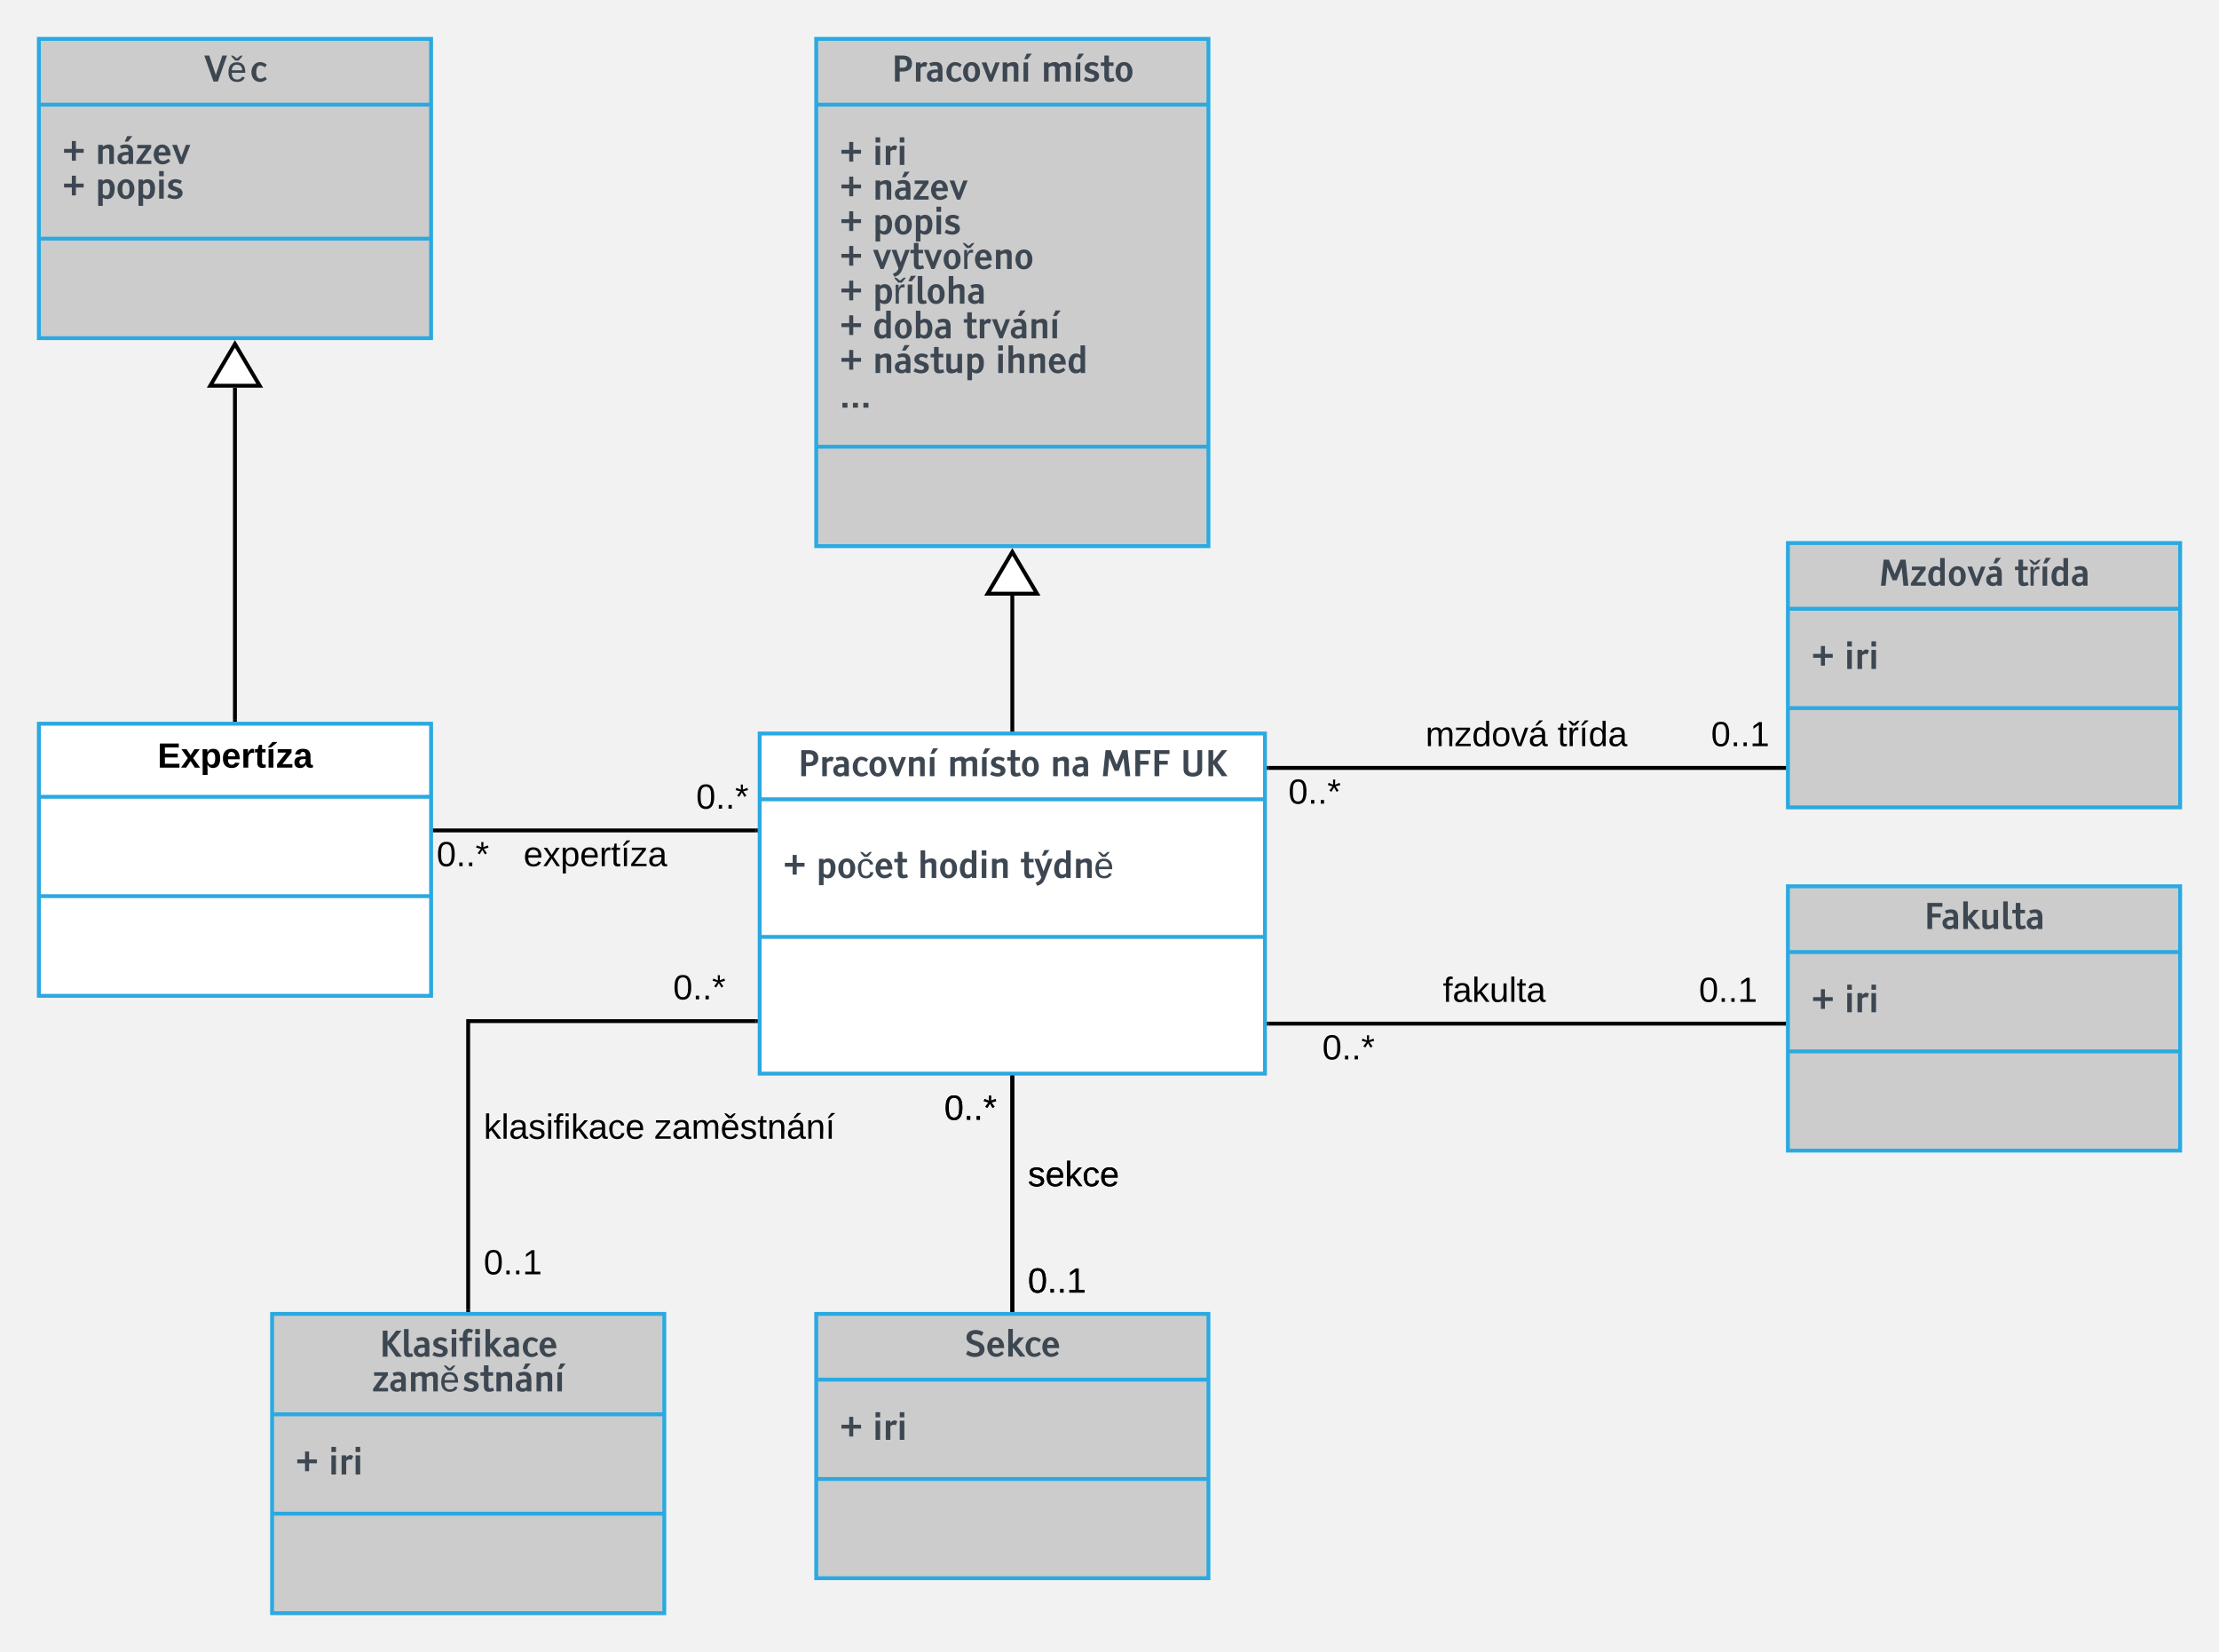 <svg xmlns="http://www.w3.org/2000/svg" xmlns:xlink="http://www.w3.org/1999/xlink" xmlns:lucid="lucid" width="1141.82" height="850"><g transform="translate(-120 -4)" lucid:page-tab-id="0_0"><path d="M0 0h1760v1040H0z" fill="#f2f2f2"/><path d="M510.9 381.4h260v175h-260z" stroke="#2ba9e0" stroke-width="2" fill="#fff"/><path d="M510.9 415.24h260m-260 70.8h260" stroke="#2ba9e0" stroke-width="2" fill="none"/><use xlink:href="#a" transform="matrix(1,0,0,1,518.909,389.4) translate(11.548 13.966)"/><use xlink:href="#b" transform="matrix(1,0,0,1,518.909,389.4) translate(88.584 13.966)"/><use xlink:href="#c" transform="matrix(1,0,0,1,518.909,389.4) translate(141.512 13.966)"/><use xlink:href="#d" transform="matrix(1,0,0,1,518.909,389.4) translate(167.413 13.966)"/><use xlink:href="#e" transform="matrix(1,0,0,1,518.909,389.4) translate(208.432 13.966)"/><use xlink:href="#f" transform="matrix(1,0,0,1,522.909,423.242) translate(0 32.466)"/><use xlink:href="#g" transform="matrix(1,0,0,1,522.909,423.242) translate(17.007 32.466)"/><use xlink:href="#h" transform="matrix(1,0,0,1,522.909,423.242) translate(69.275 32.466)"/><use xlink:href="#i" transform="matrix(1,0,0,1,522.909,423.242) translate(122.019 32.466)"/><path d="M540 24h201.82v261H540z" stroke="#2ba9e0" stroke-width="2" fill="#ccc"/><path d="M540 57.84h201.82M540 233.84h201.82" stroke="#2ba9e0" stroke-width="2" fill="none"/><use xlink:href="#a" transform="matrix(1,0,0,1,548,32) translate(30.655 13.966)"/><use xlink:href="#j" transform="matrix(1,0,0,1,548,32) translate(107.691 13.966)"/><use xlink:href="#k" transform="matrix(1,0,0,1,552,65.842) translate(0 23.02)"/><use xlink:href="#l" transform="matrix(1,0,0,1,552,65.842) translate(17.007 23.02)"/><use xlink:href="#k" transform="matrix(1,0,0,1,552,65.842) translate(0 40.861)"/><use xlink:href="#m" transform="matrix(1,0,0,1,552,65.842) translate(17.007 40.861)"/><use xlink:href="#k" transform="matrix(1,0,0,1,552,65.842) translate(0 58.703)"/><use xlink:href="#n" transform="matrix(1,0,0,1,552,65.842) translate(17.007 58.703)"/><use xlink:href="#k" transform="matrix(1,0,0,1,552,65.842) translate(0 76.545)"/><use xlink:href="#o" transform="matrix(1,0,0,1,552,65.842) translate(17.007 76.545)"/><use xlink:href="#k" transform="matrix(1,0,0,1,552,65.842) translate(0 94.387)"/><use xlink:href="#p" transform="matrix(1,0,0,1,552,65.842) translate(17.007 94.387)"/><use xlink:href="#k" transform="matrix(1,0,0,1,552,65.842) translate(0 112.229)"/><use xlink:href="#q" transform="matrix(1,0,0,1,552,65.842) translate(17.007 112.229)"/><use xlink:href="#r" transform="matrix(1,0,0,1,552,65.842) translate(63.554 112.229)"/><use xlink:href="#k" transform="matrix(1,0,0,1,552,65.842) translate(0 130.07)"/><use xlink:href="#s" transform="matrix(1,0,0,1,552,65.842) translate(17.007 130.07)"/><use xlink:href="#t" transform="matrix(1,0,0,1,552,65.842) translate(80.165 130.07)"/><use xlink:href="#u" transform="matrix(1,0,0,1,552,65.842) translate(0 147.912)"/><path d="M640.9 379.4v-68.92" stroke="#000" stroke-width="2" fill="none"/><path d="M641.9 380.4h-2v-1.03h2"/><path d="M640.9 287.97l12.74 21.5h-25.46z" stroke="#000" stroke-width="2" fill="#fff"/><path d="M1040 283.4h201.82v136H1040z" stroke="#2ba9e0" stroke-width="2" fill="#ccc"/><path d="M1040 317.23h201.82M1040 368.33h201.82" stroke="#2ba9e0" stroke-width="2" fill="none"/><use xlink:href="#v" transform="matrix(1,0,0,1,1048,291.387) translate(38.701 13.966)"/><use xlink:href="#w" transform="matrix(1,0,0,1,1048,291.387) translate(108.469 13.966)"/><use xlink:href="#k" transform="matrix(1,0,0,1,1052,325.229) translate(0 22.966)"/><use xlink:href="#x" transform="matrix(1,0,0,1,1052,325.229) translate(17.007 22.966)"/><path d="M772.9 399.1H1038" stroke="#000" stroke-width="2" fill="none"/><path d="M772.93 400.1h-1.02v-2h1.03M1039 400.1h-1.03v-2h1.03"/><use xlink:href="#y" transform="matrix(1,0,0,1,782.964,403.091) translate(0 14.4)"/><use xlink:href="#z" transform="matrix(1,0,0,1,1000.484,373.491) translate(0 14.4)"/><use xlink:href="#A" transform="matrix(1,0,0,1,853.505,373.491) translate(0 14.4)"/><use xlink:href="#B" transform="matrix(1,0,0,1,853.505,373.491) translate(67.95 14.4)"/><path d="M540 680h201.82v136H540z" stroke="#2ba9e0" stroke-width="2" fill="#ccc"/><path d="M540 713.84h201.82M540 764.96h201.82" stroke="#2ba9e0" stroke-width="2" fill="none"/><use xlink:href="#C" transform="matrix(1,0,0,1,548,688) translate(68.382 13.966)"/><use xlink:href="#k" transform="matrix(1,0,0,1,552,721.842) translate(0 22.966)"/><use xlink:href="#x" transform="matrix(1,0,0,1,552,721.842) translate(17.007 22.966)"/><path d="M640.9 558.4V678" stroke="#000" stroke-width="2" fill="none"/><path d="M641.9 558.43h-2v-1.03h2M641.9 679h-2v-1.03h2"/><use xlink:href="#y" transform="matrix(1,0,0,1,605.909,565.723) translate(0 14.4)"/><use xlink:href="#z" transform="matrix(1,0,0,1,648.909,654.643) translate(0 14.4)"/><use xlink:href="#D" transform="matrix(1,0,0,1,648.909,599.879) translate(0 14.4)"/><path d="M140 376.36h201.82v140H140z" stroke="#2ba9e0" stroke-width="2" fill="#fff"/><path d="M140 413.96h201.82M140 465.08h201.82" stroke="#2ba9e0" stroke-width="2" fill="none"/><use xlink:href="#E" transform="matrix(1,0,0,1,148,384.363) translate(53.05 14.6)"/><path d="M343.82 431.26h165.1" stroke="#000" stroke-width="2" fill="none"/><path d="M343.84 432.26h-1.02v-2h1.02M509.9 432.26h-1.02v-2h1.03"/><use xlink:href="#y" transform="matrix(1,0,0,1,344.68,435.259) translate(0 14.4)"/><use xlink:href="#y" transform="matrix(1,0,0,1,478.219,405.659) translate(0 14.4)"/><use xlink:href="#F" transform="matrix(1,0,0,1,389.389,435.259) translate(0 14.4)"/><path d="M140 24h201.82v154H140z" stroke="#2ba9e0" stroke-width="2" fill="#ccc"/><path d="M140 57.84h201.82M140 126.8h201.82" stroke="#2ba9e0" stroke-width="2" fill="none"/><use xlink:href="#G" transform="matrix(1,0,0,1,148,32) translate(76.876 13.966)"/><use xlink:href="#k" transform="matrix(1,0,0,1,152,65.842) translate(0 22.545)"/><use xlink:href="#m" transform="matrix(1,0,0,1,152,65.842) translate(17.007 22.545)"/><use xlink:href="#k" transform="matrix(1,0,0,1,152,65.842) translate(0 40.387)"/><use xlink:href="#H" transform="matrix(1,0,0,1,152,65.842) translate(17.007 40.387)"/><path d="M240.9 374.36V203.48" stroke="#000" stroke-width="2" fill="none"/><path d="M241.9 375.36h-2v-1.02h2"/><path d="M240.9 180.97l12.74 21.5h-25.46z" stroke="#000" stroke-width="2" fill="#fff"/><path d="M260 680h201.82v154H260z" stroke="#2ba9e0" stroke-width="2" fill="#ccc"/><path d="M260 731.68h201.82M260 782.8h201.82" stroke="#2ba9e0" stroke-width="2" fill="none"/><g><use xlink:href="#I" transform="matrix(1,0,0,1,268,688) translate(47.099 14.045)"/><use xlink:href="#J" transform="matrix(1,0,0,1,268,688) translate(43.452 31.887)"/></g><g><use xlink:href="#k" transform="matrix(1,0,0,1,272,739.684) translate(0 22.966)"/><use xlink:href="#x" transform="matrix(1,0,0,1,272,739.684) translate(17.007 22.966)"/></g><path d="M508.9 529.37h-148V678" stroke="#000" stroke-width="2" fill="none"/><path d="M509.9 530.37h-1.02v-2h1.03M361.9 679h-2v-1.03h2"/><g><use xlink:href="#y" transform="matrix(1,0,0,1,466.379,503.774) translate(0 14.4)"/></g><g><use xlink:href="#z" transform="matrix(1,0,0,1,368.909,645.236) translate(0 14.4)"/></g><g><use xlink:href="#K" transform="matrix(1,0,0,1,368.909,575.487) translate(0 14.4)"/><use xlink:href="#L" transform="matrix(1,0,0,1,368.909,575.487) translate(87.85 14.4)"/></g><path d="M1040 460h201.82v136H1040z" stroke="#2ba9e0" stroke-width="2" fill="#ccc"/><path d="M1040 493.84h201.82M1040 544.96h201.82" stroke="#2ba9e0" stroke-width="2" fill="none"/><g><use xlink:href="#M" transform="matrix(1,0,0,1,1048,468) translate(61.917 13.966)"/></g><g><use xlink:href="#f" transform="matrix(1,0,0,1,1052,501.842) translate(0 22.966)"/><use xlink:href="#N" transform="matrix(1,0,0,1,1052,501.842) translate(17.007 22.966)"/></g><path d="M640.9 558.4V678M640.9 558.43v-1.03M640.9 677.97V679" stroke="#000" stroke-width="2" fill="none"/><g><use xlink:href="#O" transform="matrix(1,0,0,1,605.909,565.723) translate(0 14.4)"/></g><g><use xlink:href="#P" transform="matrix(1,0,0,1,648.909,654.643) translate(0 14.4)"/></g><g><use xlink:href="#Q" transform="matrix(1,0,0,1,648.909,599.879) translate(0 14.4)"/></g><path d="M772.9 530.67H1038" stroke="#000" stroke-width="2" fill="none"/><path d="M772.93 531.67h-1.02v-2h1.03M1039 531.67h-1.03v-2h1.03"/><g><use xlink:href="#O" transform="matrix(1,0,0,1,800.412,534.667) translate(0 14.4)"/></g><g><use xlink:href="#P" transform="matrix(1,0,0,1,994.222,505.067) translate(0 14.4)"/></g><g><use xlink:href="#R" transform="matrix(1,0,0,1,862.459,505.067) translate(0 14.4)"/></g><defs><path fill="#3d4752" d="M205-1489h426c365 0 548 153 548 458S998-573 635-573H478V0H205v-1489zm273 219v478h161c177 0 265-80 265-239s-88-239-265-239H478" id="S"/><path fill="#3d4752" d="M431-770V0H168v-1094h263v110c156-133 232-175 396-74l-84 220c-129-52-218-25-312 68" id="T"/><path fill="#3d4752" d="M711-687c-7-170-35-229-188-230-74 0-147 18-220 53l-88-179c111-51 229-76 353-76 303 0 405 148 405 459V0H717v-81C651-13 566 21 461 21 236 21 81-120 81-346c0-158 85-260 254-311 103-31 245-40 376-30zM326-329c0 101 84 155 189 155 91 0 157-36 196-109v-226c-23-4-49-6-78-6-205 0-307 62-307 186" id="U"/><path fill="#3d4752" d="M94-547c0-294 207-569 494-569 131 0 260 50 386 150L872-811c-96-74-188-111-277-112-163-2-225 186-225 376 0 251 82 377 246 377 81 0 168-36 260-107l103 137C862-32 733 22 593 22 292 22 94-208 94-547" id="V"/><path fill="#3d4752" d="M578-1116c196 0 337 93 423 279 40 87 60 183 60 290 0 225-77 390-230 494-74 50-158 75-253 75-197 0-338-93-424-279-40-87-60-183-60-290 0-226 77-391 231-495 73-49 158-74 253-74zm0 194c-139 0-208 125-208 375s69 375 208 375c138 0 207-125 207-375s-69-375-207-375" id="W"/><path fill="#3d4752" d="M452 0L25-1094h272l252 709 263-709h249L634 0H452" id="X"/><path fill="#3d4752" d="M783-1116c173 0 283 89 283 264V0H803v-754c0-92-46-138-139-138-73 0-151 30-233 91V0H168v-1094h263v93c117-77 234-115 352-115" id="Y"/><path fill="#3d4752" d="M431-1094V0H168v-1094h263zm-31-185H207l144-315h292" id="Z"/><g id="a"><use transform="matrix(0.009,0,0,0.009,0,0)" xlink:href="#S"/><use transform="matrix(0.009,0,0,0.009,11.136,0)" xlink:href="#T"/><use transform="matrix(0.009,0,0,0.009,17.569,0)" xlink:href="#U"/><use transform="matrix(0.009,0,0,0.009,27.475,0)" xlink:href="#V"/><use transform="matrix(0.009,0,0,0.009,36.079,0)" xlink:href="#W"/><use transform="matrix(0.009,0,0,0.009,46.23,0)" xlink:href="#X"/><use transform="matrix(0.009,0,0,0.009,55.775,0)" xlink:href="#Y"/><use transform="matrix(0.009,0,0,0.009,66.498,0)" xlink:href="#Z"/></g><path fill="#3d4752" d="M1420-1116c172-1 282 89 282 264V0h-263v-754c0-92-46-138-138-138-75 0-153 30-235 90V0H803v-754c0-92-46-138-138-138-71 0-149 30-234 90V0H168v-1094h263v93c117-77 234-115 353-115 121 0 206 45 254 134 124-89 251-134 382-134" id="aa"/><path fill="#3d4752" d="M925-326c0 213-197 348-437 348C341 22 194-16 47-93l93-183c121 69 236 103 345 103s164-42 164-127c0-41-24-75-72-100-19-10-61-25-126-44-165-49-270-109-315-179-27-41-40-94-40-158 0-210 193-335 432-335 111 0 229 34 354 103l-83 176c-101-56-191-84-271-84-107 0-161 40-161 121 0 37 23 66 70 89 16 12 285 99 327 123 105 60 161 144 161 262" id="ab"/><path fill="#3d4752" d="M503-384c-2 129 8 204 107 204 41 0 91-13 150-38l66 171C737-1 639 22 533 22c-230-2-293-122-293-358v-559H42v-199h198v-395h263v395h265v199H503v511" id="ac"/><g id="b"><use transform="matrix(0.009,0,0,0.009,0,0)" xlink:href="#aa"/><use transform="matrix(0.009,0,0,0.009,16.312,0)" xlink:href="#Z"/><use transform="matrix(0.009,0,0,0.009,21.577,0)" xlink:href="#ab"/><use transform="matrix(0.009,0,0,0.009,30.401,0)" xlink:href="#ac"/><use transform="matrix(0.009,0,0,0.009,37.503,0)" xlink:href="#W"/></g><g id="c"><use transform="matrix(0.009,0,0,0.009,0,0)" xlink:href="#Y"/><use transform="matrix(0.009,0,0,0.009,10.723,0)" xlink:href="#U"/></g><path fill="#3d4752" d="M582-1489l334 833 329-833h295L1695 0h-278l-102-1047-287 738H798l-298-738L397 0H130l154-1489h298" id="ad"/><path fill="#3d4752" d="M478 0H205v-1489h859v219H478v389h485v219H478V0" id="ae"/><g id="d"><use transform="matrix(0.009,0,0,0.009,0,0)" xlink:href="#ad"/><use transform="matrix(0.009,0,0,0.009,16.04,0)" xlink:href="#ae"/><use transform="matrix(0.009,0,0,0.009,25.893,0)" xlink:href="#ae"/></g><path fill="#3d4752" d="M718 23c-304 0-533-125-532-410v-1102h272v1066c0 151 87 227 260 227 174 0 261-76 261-227v-1066h272v1102c8 267-231 410-533 410" id="af"/><path fill="#3d4752" d="M970 0L478-694V0H205v-1489h273v622l490-622h310L717-790 1296 0H970" id="ag"/><g id="e"><use transform="matrix(0.009,0,0,0.009,0,0)" xlink:href="#af"/><use transform="matrix(0.009,0,0,0.009,12.63,0)" xlink:href="#ag"/></g><path fill="#3d4752" d="M1230-642H783v452H552v-452H106v-221h446v-452h231v452h447v221" id="ah"/><use transform="matrix(0.009,0,0,0.009,0,0)" xlink:href="#ah" id="f"/><path fill="#3d4752" d="M690-1116c279 0 423 232 423 527 0 261-67 439-196 539C782 54 551 41 431-69v481H168v-1506h253v93c71-77 160-115 269-115zM431-810v545c64 56 127 84 189 84 145 0 218-134 218-402 0-214-68-321-203-321-71 0-139 31-204 94" id="ai"/><path fill="#3d4752" d="M546-961c-228 0-273 188-273 415 0 228 51 427 273 427 137 0 233-80 245-216l182 11C939-114 797 23 552 23 216 23 120-210 86-540c-57-529 575-745 836-364 23 40 28 80 40 125l-182 17c-23-119-91-199-233-199zm108-239H449c-74-102-176-171-233-290 182-11 222 114 336 171 108-57 148-182 324-171-51 119-154 188-222 290" id="aj"/><path fill="#3d4752" d="M94-548c0-302 191-568 483-568 311 0 493 270 482 633H370c7 207 93 311 256 311 93 0 196-46 308-137l103 144C907-40 760 22 595 22 293 22 94-237 94-548zm282-120h403c-18-170-85-255-202-255s-184 85-201 255" id="ak"/><g id="g"><use transform="matrix(0.009,0,0,0.009,0,0)" xlink:href="#ai"/><use transform="matrix(0.009,0,0,0.009,10.608,0)" xlink:href="#W"/><use transform="matrix(0.009,0,0,0.009,20.76,0)" xlink:href="#aj"/><use transform="matrix(0.009,0,0,0.009,29.76,0)" xlink:href="#ak"/><use transform="matrix(0.009,0,0,0.009,39.894,0)" xlink:href="#ac"/></g><path fill="#3d4752" d="M784-1116c178 0 282 88 282 264V0H803v-754c0-92-46-138-138-138-74 0-152 32-234 95V0H168v-1580h263v579c117-77 234-115 353-115" id="al"/><path fill="#3d4752" d="M94-505c0-321 128-611 419-611 101 0 188 30 263 91v-555h263V-1H787v-91C712-16 620 22 509 22c-171 0-293-85-364-254-34-81-51-172-51-273zm682 228v-551c-64-56-127-84-189-84-145 0-218 134-218 401 0 213 68 320 203 320 69 0 137-29 204-86" id="am"/><path fill="#3d4752" d="M431-1094V0H168v-1094h263zm0-190H168v-296h263v296" id="an"/><g id="h"><use transform="matrix(0.009,0,0,0.009,0,0)" xlink:href="#al"/><use transform="matrix(0.009,0,0,0.009,10.723,0)" xlink:href="#W"/><use transform="matrix(0.009,0,0,0.009,20.874,0)" xlink:href="#am"/><use transform="matrix(0.009,0,0,0.009,31.482,0)" xlink:href="#an"/><use transform="matrix(0.009,0,0,0.009,36.747,0)" xlink:href="#Y"/></g><path fill="#3d4752" d="M421-36L25-1094h272l251 717 263-717h249L649 1c-97 251-201 366-459 445L96 279c173-62 281-167 325-315zm228-1243H456l144-315h292" id="ao"/><path fill="#3d4752" d="M569-1104c358 0 489 239 478 603H279c0 228 80 381 302 387 148 6 245-68 279-165l159 46C956-74 809 23 581 23 251 23 80-187 86-546c6-347 148-558 484-558zm296 461c34-341-432-438-552-159-17 40-34 97-34 159h586zm-194-557H466c-74-102-176-171-233-290 182-11 222 114 336 171 108-57 148-182 324-171-51 119-154 188-222 290" id="ap"/><g id="i"><use transform="matrix(0.009,0,0,0.009,0,0)" xlink:href="#ac"/><use transform="matrix(0.009,0,0,0.009,7.102,0)" xlink:href="#ao"/><use transform="matrix(0.009,0,0,0.009,16.638,0)" xlink:href="#am"/><use transform="matrix(0.009,0,0,0.009,27.246,0)" xlink:href="#Y"/><use transform="matrix(0.009,0,0,0.009,37.969,0)" xlink:href="#ap"/></g><g id="j"><use transform="matrix(0.009,0,0,0.009,0,0)" xlink:href="#aa"/><use transform="matrix(0.009,0,0,0.009,16.312,0)" xlink:href="#Z"/><use transform="matrix(0.009,0,0,0.009,21.577,0)" xlink:href="#ab"/><use transform="matrix(0.009,0,0,0.009,30.401,0)" xlink:href="#ac"/><use transform="matrix(0.009,0,0,0.009,37.503,0)" xlink:href="#W"/></g><use transform="matrix(0.009,0,0,0.009,0,0)" xlink:href="#ah" id="k"/><g id="l"><use transform="matrix(0.009,0,0,0.009,0,0)" xlink:href="#an"/><use transform="matrix(0.009,0,0,0.009,5.265,0)" xlink:href="#T"/><use transform="matrix(0.009,0,0,0.009,12.454,0)" xlink:href="#an"/></g><path fill="#3d4752" d="M711-687c-7-170-35-229-188-230-74 0-147 18-220 53l-88-179c111-51 229-76 353-76 303 0 405 148 405 459V0H717v-81C651-13 566 21 461 21 236 21 81-120 81-346c0-158 85-260 254-311 103-31 245-40 376-30zM326-329c0 101 84 155 189 155 91 0 157-36 196-109v-226c-23-4-49-6-78-6-205 0-307 62-307 186zm359-950H492l144-315h292" id="aq"/><path fill="#3d4752" d="M913-199V0H57v-145l540-750H116v-199h789v167L377-199h536" id="ar"/><g id="m"><use transform="matrix(0.009,0,0,0.009,0,0)" xlink:href="#Y"/><use transform="matrix(0.009,0,0,0.009,10.723,0)" xlink:href="#aq"/><use transform="matrix(0.009,0,0,0.009,20.628,0)" xlink:href="#ar"/><use transform="matrix(0.009,0,0,0.009,29.232,0)" xlink:href="#ak"/><use transform="matrix(0.009,0,0,0.009,39.366,0)" xlink:href="#X"/></g><g id="n"><use transform="matrix(0.009,0,0,0.009,0,0)" xlink:href="#ai"/><use transform="matrix(0.009,0,0,0.009,10.608,0)" xlink:href="#W"/><use transform="matrix(0.009,0,0,0.009,20.76,0)" xlink:href="#ai"/><use transform="matrix(0.009,0,0,0.009,31.368,0)" xlink:href="#an"/><use transform="matrix(0.009,0,0,0.009,36.633,0)" xlink:href="#ab"/></g><path fill="#3d4752" d="M421-36L25-1094h272l251 717 263-717h249L649 1c-97 251-201 366-459 445L96 279c173-62 281-167 325-315" id="as"/><path fill="#3d4752" d="M649-927C205-1018 347-409 325 0H143l-6-1081h171c6 68-6 165 11 222 34-154 131-279 330-233v165zm-154-273H290c-74-102-176-171-233-290 182-11 222 114 336 171 108-57 148-182 324-171-51 119-154 188-222 290" id="at"/><g id="o"><use transform="matrix(0.009,0,0,0.009,0,0)" xlink:href="#X"/><use transform="matrix(0.009,0,0,0.009,9.545,0)" xlink:href="#as"/><use transform="matrix(0.009,0,0,0.009,19.081,0)" xlink:href="#ac"/><use transform="matrix(0.009,0,0,0.009,26.183,0)" xlink:href="#X"/><use transform="matrix(0.009,0,0,0.009,35.728,0)" xlink:href="#W"/><use transform="matrix(0.009,0,0,0.009,45.879,0)" xlink:href="#at"/><use transform="matrix(0.009,0,0,0.009,51.829,0)" xlink:href="#ak"/><use transform="matrix(0.009,0,0,0.009,61.963,0)" xlink:href="#Y"/><use transform="matrix(0.009,0,0,0.009,72.686,0)" xlink:href="#W"/></g><path fill="#3d4752" d="M446 22C216 22 155-90 155-336v-1244h263v1196c0 75 6 126 18 153 27 62 110 61 177 31l67 172C603 5 525 22 446 22" id="au"/><g id="p"><use transform="matrix(0.009,0,0,0.009,0,0)" xlink:href="#ai"/><use transform="matrix(0.009,0,0,0.009,10.608,0)" xlink:href="#at"/><use transform="matrix(0.009,0,0,0.009,16.559,0)" xlink:href="#Z"/><use transform="matrix(0.009,0,0,0.009,21.823,0)" xlink:href="#au"/><use transform="matrix(0.009,0,0,0.009,27.519,0)" xlink:href="#W"/><use transform="matrix(0.009,0,0,0.009,37.67,0)" xlink:href="#al"/><use transform="matrix(0.009,0,0,0.009,48.393,0)" xlink:href="#U"/></g><path fill="#3d4752" d="M1113-589c0 325-126 613-421 611-108 0-198-32-271-96V0H168v-1580h263v560c76-64 164-96 265-96 269 0 417 244 417 527zM431-818v553c64 56 127 84 189 84 145 0 218-134 218-402 0-214-68-321-203-321-67 0-135 29-204 86" id="av"/><g id="q"><use transform="matrix(0.009,0,0,0.009,0,0)" xlink:href="#am"/><use transform="matrix(0.009,0,0,0.009,10.608,0)" xlink:href="#W"/><use transform="matrix(0.009,0,0,0.009,20.76,0)" xlink:href="#av"/><use transform="matrix(0.009,0,0,0.009,31.368,0)" xlink:href="#U"/></g><g id="r"><use transform="matrix(0.009,0,0,0.009,0,0)" xlink:href="#ac"/><use transform="matrix(0.009,0,0,0.009,7.102,0)" xlink:href="#T"/><use transform="matrix(0.009,0,0,0.009,14.651,0)" xlink:href="#X"/><use transform="matrix(0.009,0,0,0.009,23.836,0)" xlink:href="#aq"/><use transform="matrix(0.009,0,0,0.009,33.741,0)" xlink:href="#Y"/><use transform="matrix(0.009,0,0,0.009,44.464,0)" xlink:href="#Z"/></g><path fill="#3d4752" d="M437 22c-177 0-283-91-283-265v-851h263v755c0 91 46 137 139 137 75 0 152-32 233-95v-797h263V0H789v-93C670-16 552 22 437 22" id="aw"/><g id="s"><use transform="matrix(0.009,0,0,0.009,0,0)" xlink:href="#Y"/><use transform="matrix(0.009,0,0,0.009,10.723,0)" xlink:href="#aq"/><use transform="matrix(0.009,0,0,0.009,20.628,0)" xlink:href="#ab"/><use transform="matrix(0.009,0,0,0.009,29.452,0)" xlink:href="#ac"/><use transform="matrix(0.009,0,0,0.009,36.554,0)" xlink:href="#aw"/><use transform="matrix(0.009,0,0,0.009,47.276,0)" xlink:href="#ai"/></g><g id="t"><use transform="matrix(0.009,0,0,0.009,0,0)" xlink:href="#an"/><use transform="matrix(0.009,0,0,0.009,5.265,0)" xlink:href="#al"/><use transform="matrix(0.009,0,0,0.009,15.987,0)" xlink:href="#Y"/><use transform="matrix(0.009,0,0,0.009,26.71,0)" xlink:href="#ak"/><use transform="matrix(0.009,0,0,0.009,36.844,0)" xlink:href="#am"/></g><path fill="#3d4752" d="M452 0H163v-278h289V0" id="ax"/><g id="u"><use transform="matrix(0.009,0,0,0.009,0,0)" xlink:href="#ax"/><use transform="matrix(0.009,0,0,0.009,5.405,0)" xlink:href="#ax"/><use transform="matrix(0.009,0,0,0.009,10.811,0)" xlink:href="#ax"/></g><g id="v"><use transform="matrix(0.009,0,0,0.009,0,0)" xlink:href="#ad"/><use transform="matrix(0.009,0,0,0.009,16.04,0)" xlink:href="#ar"/><use transform="matrix(0.009,0,0,0.009,24.645,0)" xlink:href="#am"/><use transform="matrix(0.009,0,0,0.009,35.253,0)" xlink:href="#W"/><use transform="matrix(0.009,0,0,0.009,45.404,0)" xlink:href="#X"/><use transform="matrix(0.009,0,0,0.009,54.589,0)" xlink:href="#aq"/></g><g id="w"><use transform="matrix(0.009,0,0,0.009,0,0)" xlink:href="#ac"/><use transform="matrix(0.009,0,0,0.009,7.102,0)" xlink:href="#at"/><use transform="matrix(0.009,0,0,0.009,13.052,0)" xlink:href="#Z"/><use transform="matrix(0.009,0,0,0.009,18.316,0)" xlink:href="#am"/><use transform="matrix(0.009,0,0,0.009,28.925,0)" xlink:href="#U"/></g><g id="x"><use transform="matrix(0.009,0,0,0.009,0,0)" xlink:href="#an"/><use transform="matrix(0.009,0,0,0.009,5.265,0)" xlink:href="#T"/><use transform="matrix(0.009,0,0,0.009,12.454,0)" xlink:href="#an"/></g><path d="M101-251c68 0 85 55 85 127S166 4 100 4C33 4 14-52 14-124c0-73 17-127 87-127zm-1 229c47 0 54-49 54-102s-4-102-53-102c-51 0-55 48-55 102 0 53 5 102 54 102" id="ay"/><path d="M33 0v-38h34V0H33" id="az"/><path d="M80-196l47-18 7 23-49 13 32 44-20 13-27-46-27 45-21-12 33-44-49-13 8-23 47 19-2-53h23" id="aA"/><g id="y"><use transform="matrix(0.05,0,0,0.05,0,0)" xlink:href="#ay"/><use transform="matrix(0.05,0,0,0.05,10,0)" xlink:href="#az"/><use transform="matrix(0.05,0,0,0.05,15,0)" xlink:href="#az"/><use transform="matrix(0.05,0,0,0.05,20,0)" xlink:href="#aA"/></g><path d="M27 0v-27h64v-190l-56 39v-29l58-41h29v221h61V0H27" id="aB"/><g id="z"><use transform="matrix(0.05,0,0,0.05,0,0)" xlink:href="#ay"/><use transform="matrix(0.05,0,0,0.05,10,0)" xlink:href="#az"/><use transform="matrix(0.05,0,0,0.05,15,0)" xlink:href="#az"/><use transform="matrix(0.05,0,0,0.05,20,0)" xlink:href="#aB"/></g><path d="M210-169c-67 3-38 105-44 169h-31v-121c0-29-5-50-35-48C34-165 62-65 56 0H25l-1-190h30c1 10-1 24 2 32 10-44 99-50 107 0 11-21 27-35 58-36 85-2 47 119 55 194h-31v-121c0-29-5-49-35-48" id="aC"/><path d="M9 0v-24l116-142H16v-24h144v24L44-24h123V0H9" id="aD"/><path d="M85-194c31 0 48 13 60 33l-1-100h32l1 261h-30c-2-10 0-23-3-31C134-8 116 4 85 4 32 4 16-35 15-94c0-66 23-100 70-100zm9 24c-40 0-46 34-46 75 0 40 6 74 45 74 42 0 51-32 51-76 0-42-9-74-50-73" id="aE"/><path d="M100-194c62-1 85 37 85 99 1 63-27 99-86 99S16-35 15-95c0-66 28-99 85-99zM99-20c44 1 53-31 53-75 0-43-8-75-51-75s-53 32-53 75 10 74 51 75" id="aF"/><path d="M108 0H70L1-190h34L89-25l56-165h34" id="aG"/><path d="M141-36C126-15 110 5 73 4 37 3 15-17 15-53c-1-64 63-63 125-63 3-35-9-54-41-54-24 1-41 7-42 31l-33-3c5-37 33-52 76-52 45 0 72 20 72 64v82c-1 20 7 32 28 27v20c-31 9-61-2-59-35zM48-53c0 20 12 33 32 33 41-3 63-29 60-74-43 2-92-5-92 41zm25-158c8-23 27-35 38-54h36v5l-58 49H73" id="aH"/><g id="A"><use transform="matrix(0.05,0,0,0.05,0,0)" xlink:href="#aC"/><use transform="matrix(0.05,0,0,0.05,14.95,0)" xlink:href="#aD"/><use transform="matrix(0.05,0,0,0.05,23.95,0)" xlink:href="#aE"/><use transform="matrix(0.05,0,0,0.05,33.95,0)" xlink:href="#aF"/><use transform="matrix(0.05,0,0,0.05,43.95,0)" xlink:href="#aG"/><use transform="matrix(0.05,0,0,0.05,52.95,0)" xlink:href="#aH"/></g><path d="M59-47c-2 24 18 29 38 22v24C64 9 27 4 27-40v-127H5v-23h24l9-43h21v43h35v23H59v120" id="aI"/><path d="M114-163C36-179 61-72 57 0H25l-1-190h30c1 12-1 29 2 39 6-27 23-49 58-41v29zm-27-48H51c-13-18-31-30-41-51 32-2 39 20 59 30 19-10 26-32 57-30-9 21-27 33-39 51" id="aJ"/><path d="M34 0v-190h32V0H34zM24-211c8-23 27-35 38-54h36v5l-58 49H24" id="aK"/><path d="M141-36C126-15 110 5 73 4 37 3 15-17 15-53c-1-64 63-63 125-63 3-35-9-54-41-54-24 1-41 7-42 31l-33-3c5-37 33-52 76-52 45 0 72 20 72 64v82c-1 20 7 32 28 27v20c-31 9-61-2-59-35zM48-53c0 20 12 33 32 33 41-3 63-29 60-74-43 2-92-5-92 41" id="aL"/><g id="B"><use transform="matrix(0.05,0,0,0.05,0,0)" xlink:href="#aI"/><use transform="matrix(0.05,0,0,0.05,5,0)" xlink:href="#aJ"/><use transform="matrix(0.05,0,0,0.05,10.95,0)" xlink:href="#aK"/><use transform="matrix(0.05,0,0,0.05,15.95,0)" xlink:href="#aE"/><use transform="matrix(0.05,0,0,0.05,25.95,0)" xlink:href="#aL"/></g><path fill="#3d4752" d="M183-342c139 97 272 144 401 141 177-5 266-73 266-205 0-83-46-143-137-186-66-31-351-127-423-171-120-74-184-178-184-324 0-181 82-309 250-380 237-100 547-49 724 90l-107 195c-117-70-238-105-361-105-149 0-223 63-223 189 0 81 64 140 191 179 19 5 54 16 105 32 192 62 321 144 388 246 41 63 61 141 61 234 0 173-87 302-265 376C603 79 286 20 77-135" id="aM"/><path fill="#3d4752" d="M1152 0H835L431-519V0H168v-1580h263v869l332-383h308L654-620" id="aN"/><g id="C"><use transform="matrix(0.009,0,0,0.009,0,0)" xlink:href="#aM"/><use transform="matrix(0.009,0,0,0.009,10.784,0)" xlink:href="#ak"/><use transform="matrix(0.009,0,0,0.009,20.918,0)" xlink:href="#aN"/><use transform="matrix(0.009,0,0,0.009,30.498,0)" xlink:href="#V"/><use transform="matrix(0.009,0,0,0.009,39.103,0)" xlink:href="#ak"/></g><path d="M135-143c-3-34-86-38-87 0 15 53 115 12 119 90S17 21 10-45l28-5c4 36 97 45 98 0-10-56-113-15-118-90-4-57 82-63 122-42 12 7 21 19 24 35" id="aO"/><path d="M100-194c63 0 86 42 84 106H49c0 40 14 67 53 68 26 1 43-12 49-29l28 8c-11 28-37 45-77 45C44 4 14-33 15-96c1-61 26-98 85-98zm52 81c6-60-76-77-97-28-3 7-6 17-6 28h103" id="aP"/><path d="M143 0L79-87 56-68V0H24v-261h32v163l83-92h37l-77 82L181 0h-38" id="aQ"/><path d="M96-169c-40 0-48 33-48 73s9 75 48 75c24 0 41-14 43-38l32 2c-6 37-31 61-74 61-59 0-76-41-82-99-10-93 101-131 147-64 4 7 5 14 7 22l-32 3c-4-21-16-35-41-35" id="aR"/><g id="D"><use transform="matrix(0.05,0,0,0.05,0,0)" xlink:href="#aO"/><use transform="matrix(0.05,0,0,0.05,9,0)" xlink:href="#aP"/><use transform="matrix(0.05,0,0,0.05,19,0)" xlink:href="#aQ"/><use transform="matrix(0.05,0,0,0.05,28,0)" xlink:href="#aR"/><use transform="matrix(0.05,0,0,0.05,37,0)" xlink:href="#aP"/></g><path d="M24 0v-248h195v40H76v63h132v40H76v65h150V0H24" id="aS"/><path d="M144 0l-44-69L55 0H2l70-98-66-92h53l41 62 40-62h54l-67 91 71 99h-54" id="aT"/><path d="M135-194c53 0 70 44 70 98 0 56-19 98-73 100-31 1-45-17-59-34 3 33 2 69 2 105H25l-1-265h48c2 10 0 23 3 31 11-24 29-35 60-35zM114-30c33 0 39-31 40-66 0-38-9-64-40-64-56 0-55 130 0 130" id="aU"/><path d="M185-48c-13 30-37 53-82 52C43 2 14-33 14-96s30-98 90-98c62 0 83 45 84 108H66c0 31 8 55 39 56 18 0 30-7 34-22zm-45-69c5-46-57-63-70-21-2 6-4 13-4 21h74" id="aV"/><path d="M135-150c-39-12-60 13-60 57V0H25l-1-190h47c2 13-1 29 3 40 6-28 27-53 61-41v41" id="aW"/><path d="M115-3C79 11 28 4 28-45v-112H4v-33h27l15-45h31v45h36v33H77v99c-1 23 16 31 38 25v30" id="aX"/><path d="M25 0v-190h50V0H25zm-5-208v-5l45-51h45v8l-60 48H20" id="aY"/><path d="M12 0v-35l95-120H19v-35h142v35L67-36h103V0H12" id="aZ"/><path d="M133-34C117-15 103 5 69 4 32 3 11-16 11-54c-1-60 55-63 116-61 1-26-3-47-28-47-18 1-26 9-28 27l-52-2c7-38 36-58 82-57s74 22 75 68l1 82c-1 14 12 18 25 15v27c-30 8-71 5-69-32zm-48 3c29 0 43-24 42-57-32 0-66-3-65 30 0 17 8 27 23 27" id="ba"/><g id="E"><use transform="matrix(0.05,0,0,0.05,0,0)" xlink:href="#aS"/><use transform="matrix(0.05,0,0,0.05,12,0)" xlink:href="#aT"/><use transform="matrix(0.05,0,0,0.05,22,0)" xlink:href="#aU"/><use transform="matrix(0.05,0,0,0.05,32.95,0)" xlink:href="#aV"/><use transform="matrix(0.05,0,0,0.05,42.95,0)" xlink:href="#aW"/><use transform="matrix(0.05,0,0,0.05,49.95,0)" xlink:href="#aX"/><use transform="matrix(0.05,0,0,0.05,55.9,0)" xlink:href="#aY"/><use transform="matrix(0.05,0,0,0.05,60.9,0)" xlink:href="#aZ"/><use transform="matrix(0.05,0,0,0.05,69.9,0)" xlink:href="#ba"/></g><path d="M141 0L90-78 38 0H4l68-98-65-92h35l48 74 47-74h35l-64 92 68 98h-35" id="bb"/><path d="M115-194c55 1 70 41 70 98S169 2 115 4C84 4 66-9 55-30l1 105H24l-1-265h31l2 30c10-21 28-34 59-34zm-8 174c40 0 45-34 45-75s-6-73-45-74c-42 0-51 32-51 76 0 43 10 73 51 73" id="bc"/><path d="M114-163C36-179 61-72 57 0H25l-1-190h30c1 12-1 29 2 39 6-27 23-49 58-41v29" id="bd"/><g id="F"><use transform="matrix(0.05,0,0,0.05,0,0)" xlink:href="#aP"/><use transform="matrix(0.05,0,0,0.05,10,0)" xlink:href="#bb"/><use transform="matrix(0.05,0,0,0.05,19,0)" xlink:href="#bc"/><use transform="matrix(0.05,0,0,0.05,29,0)" xlink:href="#aP"/><use transform="matrix(0.05,0,0,0.05,39,0)" xlink:href="#bd"/><use transform="matrix(0.05,0,0,0.05,44.95,0)" xlink:href="#aI"/><use transform="matrix(0.05,0,0,0.05,49.95,0)" xlink:href="#aK"/><use transform="matrix(0.05,0,0,0.05,54.95,0)" xlink:href="#aD"/><use transform="matrix(0.05,0,0,0.05,63.95,0)" xlink:href="#aL"/></g><path fill="#3d4752" d="M311-1489L685-377l375-1112h268L802 0H554L27-1489h284" id="be"/><g id="G"><use transform="matrix(0.009,0,0,0.009,0,0)" xlink:href="#be"/><use transform="matrix(0.009,0,0,0.009,11.909,0)" xlink:href="#ap"/><use transform="matrix(0.009,0,0,0.009,23.643,0)" xlink:href="#V"/></g><g id="H"><use transform="matrix(0.009,0,0,0.009,0,0)" xlink:href="#ai"/><use transform="matrix(0.009,0,0,0.009,10.608,0)" xlink:href="#W"/><use transform="matrix(0.009,0,0,0.009,20.76,0)" xlink:href="#ai"/><use transform="matrix(0.009,0,0,0.009,31.368,0)" xlink:href="#an"/><use transform="matrix(0.009,0,0,0.009,36.633,0)" xlink:href="#ab"/></g><path fill="#3d4752" d="M806-1530l-66 177c-158-82-260-41-259 189v70h264v199H481V0H218v-895H19v-199h199c-9-207 32-364 147-449 126-93 294-66 441 13" id="bf"/><g id="I"><use transform="matrix(0.009,0,0,0.009,0,0)" xlink:href="#ag"/><use transform="matrix(0.009,0,0,0.009,11.391,0)" xlink:href="#au"/><use transform="matrix(0.009,0,0,0.009,17.086,0)" xlink:href="#U"/><use transform="matrix(0.009,0,0,0.009,26.991,0)" xlink:href="#ab"/><use transform="matrix(0.009,0,0,0.009,35.815,0)" xlink:href="#an"/><use transform="matrix(0.009,0,0,0.009,41.08,0)" xlink:href="#bf"/><use transform="matrix(0.009,0,0,0.009,47.953,0)" xlink:href="#an"/><use transform="matrix(0.009,0,0,0.009,53.218,0)" xlink:href="#aN"/><use transform="matrix(0.009,0,0,0.009,63.158,0)" xlink:href="#U"/><use transform="matrix(0.009,0,0,0.009,73.063,0)" xlink:href="#V"/><use transform="matrix(0.009,0,0,0.009,81.668,0)" xlink:href="#ak"/></g><g id="J"><use transform="matrix(0.009,0,0,0.009,0,0)" xlink:href="#ar"/><use transform="matrix(0.009,0,0,0.009,8.604,0)" xlink:href="#U"/><use transform="matrix(0.009,0,0,0.009,18.51,0)" xlink:href="#aa"/><use transform="matrix(0.009,0,0,0.009,34.822,0)" xlink:href="#ap"/><use transform="matrix(0.009,0,0,0.009,46.556,0)" xlink:href="#ab"/><use transform="matrix(0.009,0,0,0.009,55.38,0)" xlink:href="#ac"/><use transform="matrix(0.009,0,0,0.009,62.481,0)" xlink:href="#Y"/><use transform="matrix(0.009,0,0,0.009,73.204,0)" xlink:href="#aq"/><use transform="matrix(0.009,0,0,0.009,83.109,0)" xlink:href="#Y"/><use transform="matrix(0.009,0,0,0.009,93.832,0)" xlink:href="#Z"/></g><path d="M24 0v-261h32V0H24" id="bg"/><path d="M24-231v-30h32v30H24zM24 0v-190h32V0H24" id="bh"/><path d="M101-234c-31-9-42 10-38 44h38v23H63V0H32v-167H5v-23h27c-7-52 17-82 69-68v24" id="bi"/><g id="K"><use transform="matrix(0.05,0,0,0.05,0,0)" xlink:href="#aQ"/><use transform="matrix(0.05,0,0,0.05,9,0)" xlink:href="#bg"/><use transform="matrix(0.05,0,0,0.05,12.95,0)" xlink:href="#aL"/><use transform="matrix(0.05,0,0,0.05,22.95,0)" xlink:href="#aO"/><use transform="matrix(0.05,0,0,0.05,31.95,0)" xlink:href="#bh"/><use transform="matrix(0.05,0,0,0.05,35.9,0)" xlink:href="#bi"/><use transform="matrix(0.05,0,0,0.05,40.9,0)" xlink:href="#bh"/><use transform="matrix(0.05,0,0,0.05,44.85,0)" xlink:href="#aQ"/><use transform="matrix(0.05,0,0,0.05,53.85,0)" xlink:href="#aL"/><use transform="matrix(0.05,0,0,0.05,63.85,0)" xlink:href="#aR"/><use transform="matrix(0.05,0,0,0.05,72.85,0)" xlink:href="#aP"/></g><path d="M100-194c63 0 86 42 84 106H49c0 40 14 67 53 68 26 1 43-12 49-29l28 8c-11 28-37 45-77 45C44 4 14-33 15-96c1-61 26-98 85-98zm52 81c6-60-76-77-97-28-3 7-6 17-6 28h103zm-34-98H82c-13-18-31-30-41-51 32-2 39 20 59 30 19-10 26-32 57-30-9 21-27 33-39 51" id="bj"/><path d="M117-194c89-4 53 116 60 194h-32v-121c0-31-8-49-39-48C34-167 62-67 57 0H25l-1-190h30c1 10-1 24 2 32 11-22 29-35 61-36" id="bk"/><g id="L"><use transform="matrix(0.05,0,0,0.05,0,0)" xlink:href="#aD"/><use transform="matrix(0.05,0,0,0.05,9,0)" xlink:href="#aL"/><use transform="matrix(0.05,0,0,0.05,19,0)" xlink:href="#aC"/><use transform="matrix(0.05,0,0,0.05,33.95,0)" xlink:href="#bj"/><use transform="matrix(0.05,0,0,0.05,43.95,0)" xlink:href="#aO"/><use transform="matrix(0.05,0,0,0.05,52.95,0)" xlink:href="#aI"/><use transform="matrix(0.05,0,0,0.05,57.95,0)" xlink:href="#bk"/><use transform="matrix(0.05,0,0,0.05,67.95,0)" xlink:href="#aH"/><use transform="matrix(0.05,0,0,0.05,77.95,0)" xlink:href="#bk"/><use transform="matrix(0.05,0,0,0.05,87.95,0)" xlink:href="#aK"/></g><g id="M"><use transform="matrix(0.009,0,0,0.009,0,0)" xlink:href="#ae"/><use transform="matrix(0.009,0,0,0.009,8.895,0)" xlink:href="#U"/><use transform="matrix(0.009,0,0,0.009,18.8,0)" xlink:href="#aN"/><use transform="matrix(0.009,0,0,0.009,28.74,0)" xlink:href="#aw"/><use transform="matrix(0.009,0,0,0.009,39.463,0)" xlink:href="#au"/><use transform="matrix(0.009,0,0,0.009,45.158,0)" xlink:href="#ac"/><use transform="matrix(0.009,0,0,0.009,52.26,0)" xlink:href="#U"/></g><g id="N"><use transform="matrix(0.009,0,0,0.009,0,0)" xlink:href="#an"/><use transform="matrix(0.009,0,0,0.009,5.265,0)" xlink:href="#T"/><use transform="matrix(0.009,0,0,0.009,12.454,0)" xlink:href="#an"/></g><g id="O"><use transform="matrix(0.05,0,0,0.05,0,0)" xlink:href="#ay"/><use transform="matrix(0.05,0,0,0.05,10,0)" xlink:href="#az"/><use transform="matrix(0.05,0,0,0.05,15,0)" xlink:href="#az"/><use transform="matrix(0.05,0,0,0.05,20,0)" xlink:href="#aA"/></g><g id="P"><use transform="matrix(0.05,0,0,0.05,0,0)" xlink:href="#ay"/><use transform="matrix(0.05,0,0,0.05,10,0)" xlink:href="#az"/><use transform="matrix(0.05,0,0,0.05,15,0)" xlink:href="#az"/><use transform="matrix(0.05,0,0,0.05,20,0)" xlink:href="#aB"/></g><g id="Q"><use transform="matrix(0.05,0,0,0.05,0,0)" xlink:href="#aO"/><use transform="matrix(0.05,0,0,0.05,9,0)" xlink:href="#aP"/><use transform="matrix(0.05,0,0,0.05,19,0)" xlink:href="#aQ"/><use transform="matrix(0.05,0,0,0.05,28,0)" xlink:href="#aR"/><use transform="matrix(0.05,0,0,0.05,37,0)" xlink:href="#aP"/></g><path d="M84 4C-5 8 30-112 23-190h32v120c0 31 7 50 39 49 72-2 45-101 50-169h31l1 190h-30c-1-10 1-25-2-33-11 22-28 36-60 37" id="bl"/><g id="R"><use transform="matrix(0.05,0,0,0.05,0,0)" xlink:href="#bi"/><use transform="matrix(0.05,0,0,0.05,5,0)" xlink:href="#aL"/><use transform="matrix(0.05,0,0,0.05,15,0)" xlink:href="#aQ"/><use transform="matrix(0.05,0,0,0.05,24,0)" xlink:href="#bl"/><use transform="matrix(0.05,0,0,0.05,34,0)" xlink:href="#bg"/><use transform="matrix(0.05,0,0,0.05,37.95,0)" xlink:href="#aI"/><use transform="matrix(0.05,0,0,0.05,42.95,0)" xlink:href="#aL"/></g></defs></g></svg>